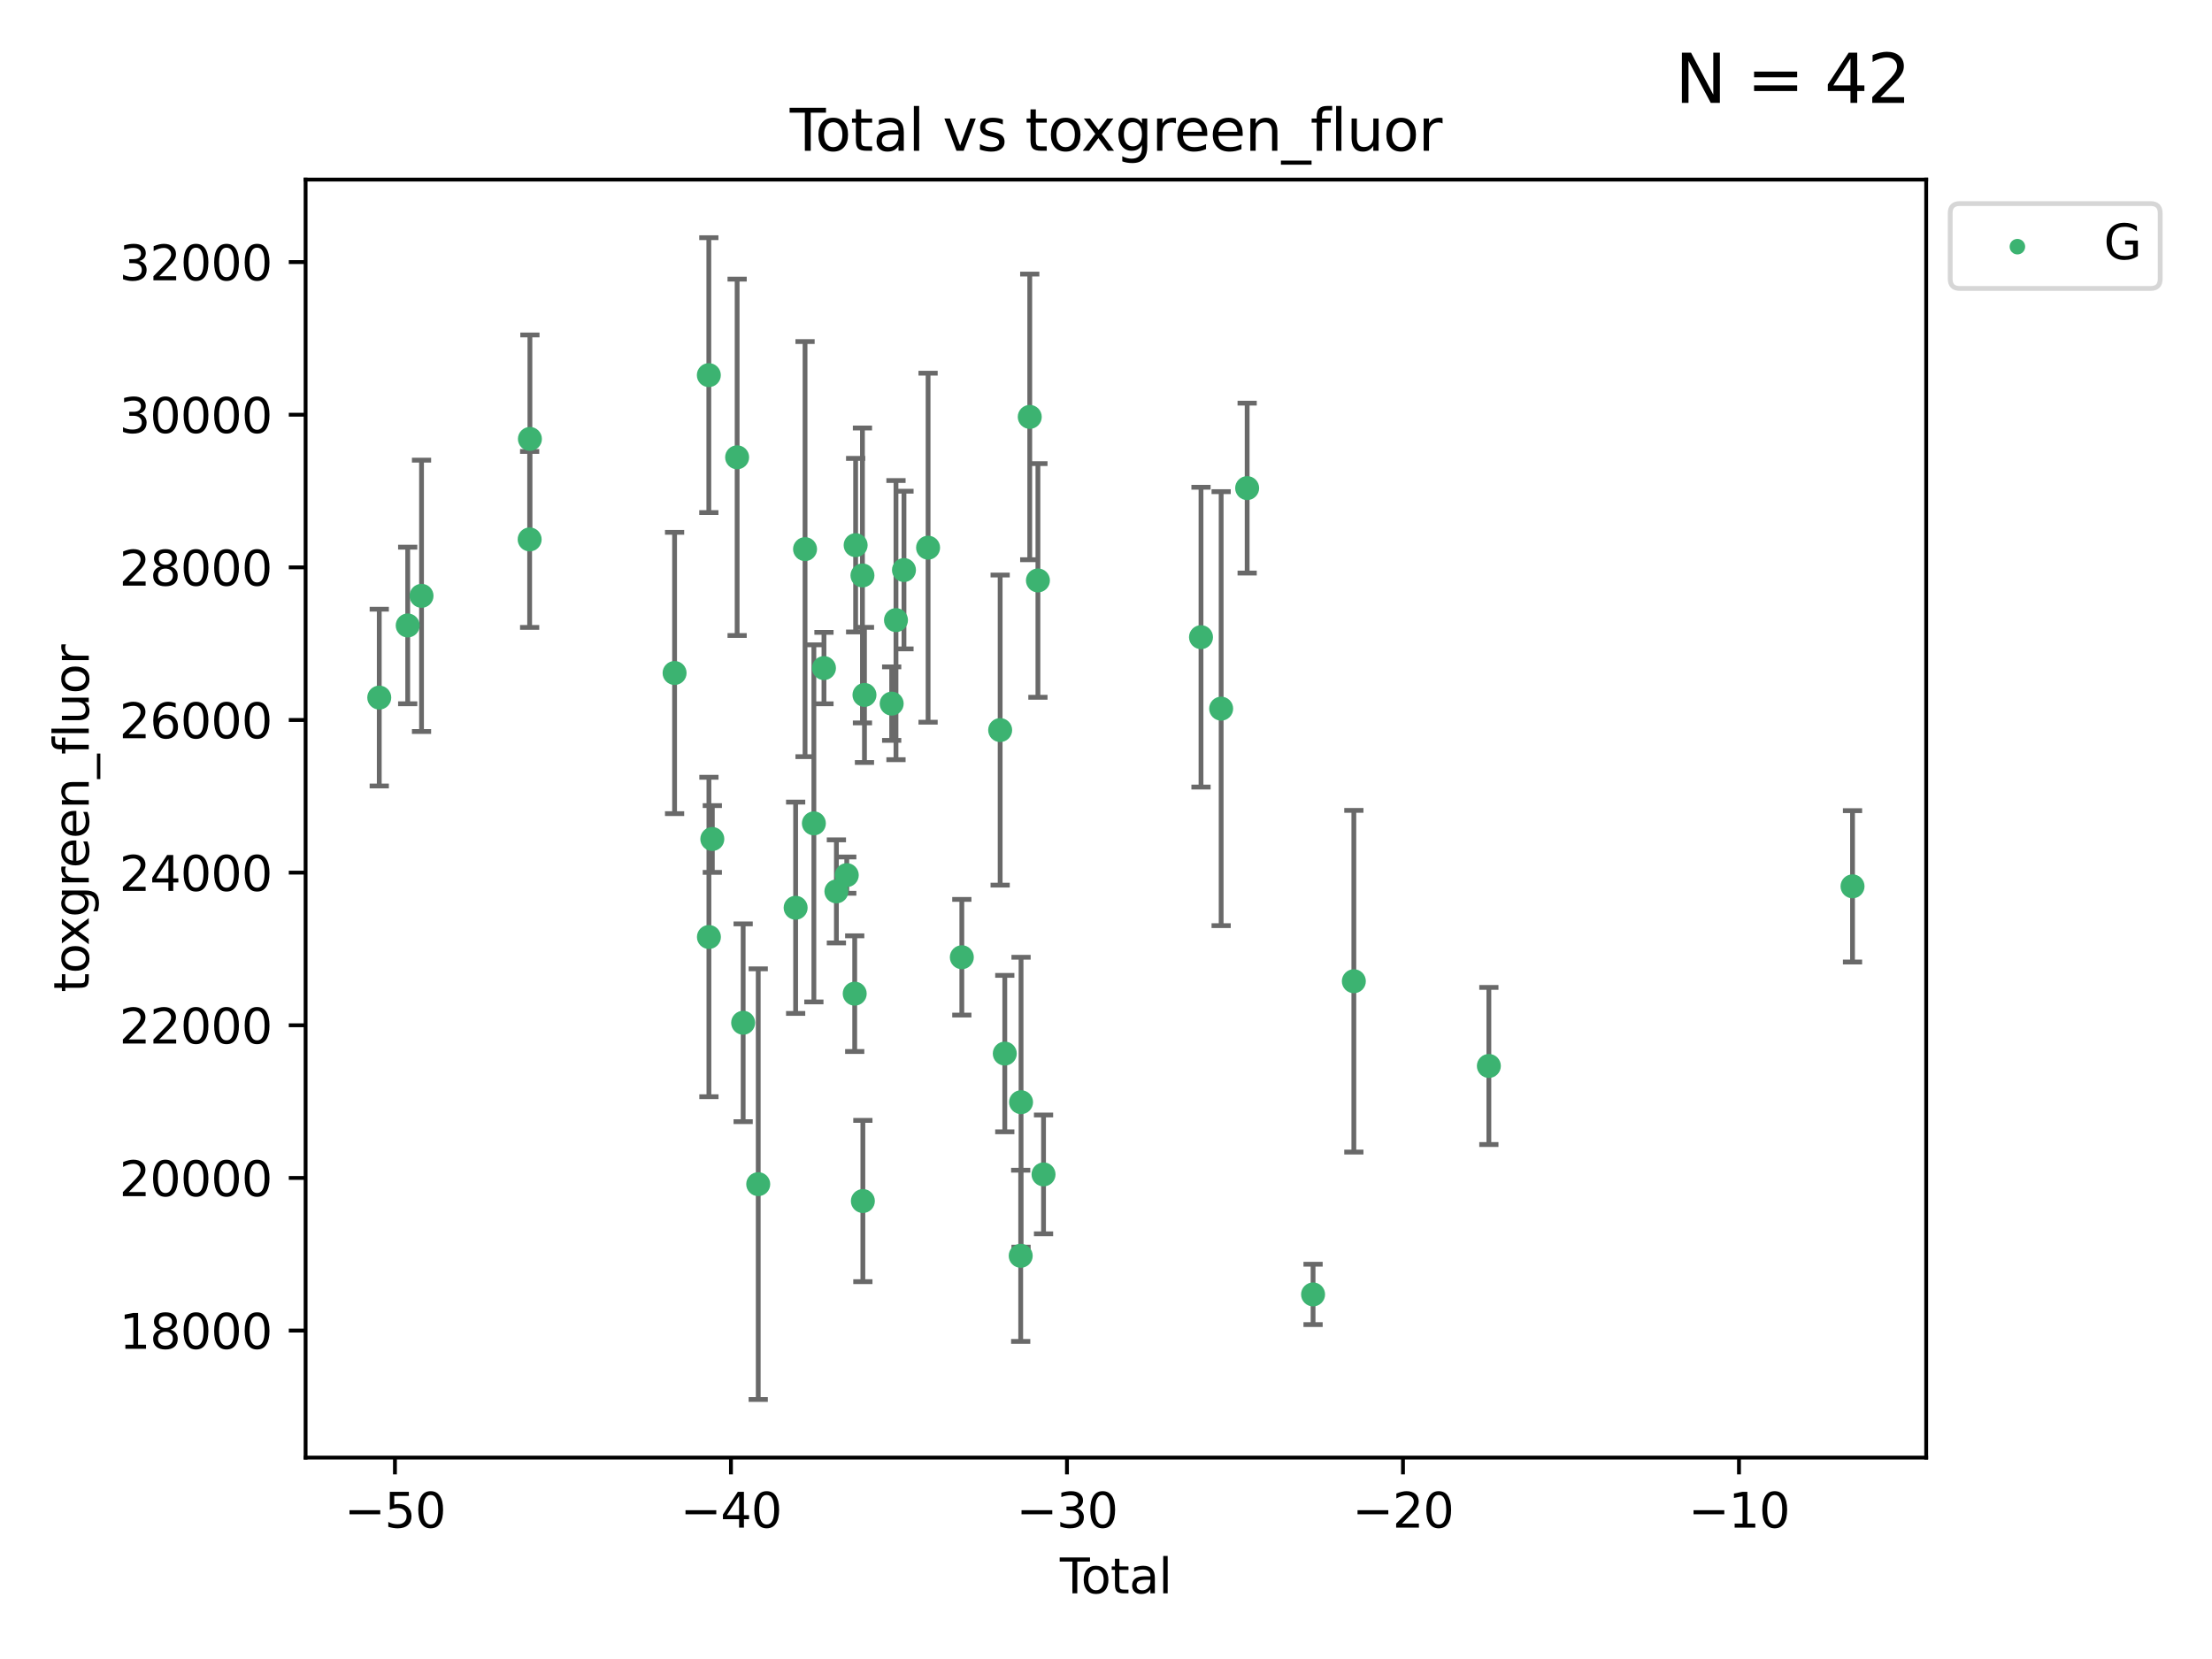 <?xml version="1.0" encoding="utf-8" standalone="no"?>
<!DOCTYPE svg PUBLIC "-//W3C//DTD SVG 1.1//EN"
  "http://www.w3.org/Graphics/SVG/1.1/DTD/svg11.dtd">
<svg xmlns:xlink="http://www.w3.org/1999/xlink" width="460.8pt" height="345.6pt" viewBox="0 0 460.8 345.6" xmlns="http://www.w3.org/2000/svg" version="1.1">
 <defs>
  <style type="text/css">*{stroke-linejoin: round; stroke-linecap: butt}</style>
 </defs>
 <g id="figure_1">
  <g id="patch_1">
   <path d="M 0 345.6 
L 460.8 345.6 
L 460.8 0 
L 0 0 
z
" style="fill: #ffffff"/>
  </g>
  <g id="axes_1">
   <g id="patch_2">
    <path d="M 63.661 303.64 
L 401.26 303.64 
L 401.26 37.411 
L 63.661 37.411 
z
" style="fill: #ffffff"/>
   </g>
   <g id="PathCollection_1">
    <defs>
     <path id="m89330138c9" d="M 0 1.118 
C 0.297 1.118 0.581 1 0.791 0.791 
C 1 0.581 1.118 0.297 1.118 0 
C 1.118 -0.297 1 -0.581 0.791 -0.791 
C 0.581 -1 0.297 -1.118 0 -1.118 
C -0.297 -1.118 -0.581 -1 -0.791 -0.791 
C -1 -0.581 -1.118 -0.297 -1.118 0 
C -1.118 0.297 -1 0.581 -0.791 0.791 
C -0.581 1 -0.297 1.118 0 1.118 
z
" style="stroke: #3cb371"/>
    </defs>
    <g clip-path="url(#p06c583939e)">
     <use xlink:href="#m89330138c9" x="79.007" y="145.32" style="fill: #3cb371; stroke: #3cb371"/>
     <use xlink:href="#m89330138c9" x="84.933" y="130.296" style="fill: #3cb371; stroke: #3cb371"/>
     <use xlink:href="#m89330138c9" x="87.812" y="124.121" style="fill: #3cb371; stroke: #3cb371"/>
     <use xlink:href="#m89330138c9" x="110.336" y="112.372" style="fill: #3cb371; stroke: #3cb371"/>
     <use xlink:href="#m89330138c9" x="110.39" y="91.441" style="fill: #3cb371; stroke: #3cb371"/>
     <use xlink:href="#m89330138c9" x="140.528" y="140.196" style="fill: #3cb371; stroke: #3cb371"/>
     <use xlink:href="#m89330138c9" x="147.663" y="78.146" style="fill: #3cb371; stroke: #3cb371"/>
     <use xlink:href="#m89330138c9" x="147.681" y="195.193" style="fill: #3cb371; stroke: #3cb371"/>
     <use xlink:href="#m89330138c9" x="148.389" y="174.778" style="fill: #3cb371; stroke: #3cb371"/>
     <use xlink:href="#m89330138c9" x="153.558" y="95.264" style="fill: #3cb371; stroke: #3cb371"/>
     <use xlink:href="#m89330138c9" x="154.813" y="213.059" style="fill: #3cb371; stroke: #3cb371"/>
     <use xlink:href="#m89330138c9" x="157.953" y="246.683" style="fill: #3cb371; stroke: #3cb371"/>
     <use xlink:href="#m89330138c9" x="165.747" y="189.102" style="fill: #3cb371; stroke: #3cb371"/>
     <use xlink:href="#m89330138c9" x="167.706" y="114.391" style="fill: #3cb371; stroke: #3cb371"/>
     <use xlink:href="#m89330138c9" x="169.545" y="171.524" style="fill: #3cb371; stroke: #3cb371"/>
     <use xlink:href="#m89330138c9" x="171.647" y="139.172" style="fill: #3cb371; stroke: #3cb371"/>
     <use xlink:href="#m89330138c9" x="174.237" y="185.694" style="fill: #3cb371; stroke: #3cb371"/>
     <use xlink:href="#m89330138c9" x="176.396" y="182.306" style="fill: #3cb371; stroke: #3cb371"/>
     <use xlink:href="#m89330138c9" x="178.052" y="206.998" style="fill: #3cb371; stroke: #3cb371"/>
     <use xlink:href="#m89330138c9" x="178.245" y="113.569" style="fill: #3cb371; stroke: #3cb371"/>
     <use xlink:href="#m89330138c9" x="179.664" y="119.877" style="fill: #3cb371; stroke: #3cb371"/>
     <use xlink:href="#m89330138c9" x="179.751" y="250.197" style="fill: #3cb371; stroke: #3cb371"/>
     <use xlink:href="#m89330138c9" x="180.085" y="144.766" style="fill: #3cb371; stroke: #3cb371"/>
     <use xlink:href="#m89330138c9" x="185.753" y="146.577" style="fill: #3cb371; stroke: #3cb371"/>
     <use xlink:href="#m89330138c9" x="186.65" y="129.182" style="fill: #3cb371; stroke: #3cb371"/>
     <use xlink:href="#m89330138c9" x="188.314" y="118.751" style="fill: #3cb371; stroke: #3cb371"/>
     <use xlink:href="#m89330138c9" x="193.336" y="114.09" style="fill: #3cb371; stroke: #3cb371"/>
     <use xlink:href="#m89330138c9" x="200.366" y="199.409" style="fill: #3cb371; stroke: #3cb371"/>
     <use xlink:href="#m89330138c9" x="208.351" y="152.089" style="fill: #3cb371; stroke: #3cb371"/>
     <use xlink:href="#m89330138c9" x="209.315" y="219.481" style="fill: #3cb371; stroke: #3cb371"/>
     <use xlink:href="#m89330138c9" x="212.632" y="261.609" style="fill: #3cb371; stroke: #3cb371"/>
     <use xlink:href="#m89330138c9" x="212.704" y="229.607" style="fill: #3cb371; stroke: #3cb371"/>
     <use xlink:href="#m89330138c9" x="214.517" y="86.847" style="fill: #3cb371; stroke: #3cb371"/>
     <use xlink:href="#m89330138c9" x="216.218" y="120.915" style="fill: #3cb371; stroke: #3cb371"/>
     <use xlink:href="#m89330138c9" x="217.387" y="244.649" style="fill: #3cb371; stroke: #3cb371"/>
     <use xlink:href="#m89330138c9" x="250.191" y="132.733" style="fill: #3cb371; stroke: #3cb371"/>
     <use xlink:href="#m89330138c9" x="254.388" y="147.623" style="fill: #3cb371; stroke: #3cb371"/>
     <use xlink:href="#m89330138c9" x="259.805" y="101.68" style="fill: #3cb371; stroke: #3cb371"/>
     <use xlink:href="#m89330138c9" x="273.537" y="269.651" style="fill: #3cb371; stroke: #3cb371"/>
     <use xlink:href="#m89330138c9" x="282.031" y="204.406" style="fill: #3cb371; stroke: #3cb371"/>
     <use xlink:href="#m89330138c9" x="310.157" y="222.057" style="fill: #3cb371; stroke: #3cb371"/>
     <use xlink:href="#m89330138c9" x="385.915" y="184.64" style="fill: #3cb371; stroke: #3cb371"/>
    </g>
   </g>
   <g id="matplotlib.axis_1">
    <g id="xtick_1">
     <g id="line2d_1">
      <defs>
       <path id="m9a3d9813a7" d="M 0 0 
L 0 3.5 
" style="stroke: #000000; stroke-width: 0.8"/>
      </defs>
      <g>
       <use xlink:href="#m9a3d9813a7" x="82.275" y="303.64" style="stroke: #000000; stroke-width: 0.8"/>
      </g>
     </g>
     <g id="text_1">
      <!-- −50 -->
      <g transform="translate(71.722 318.238)scale(0.1 -0.1)">
       <defs>
        <path id="DejaVuSans-2212" d="M 678 2272 
L 4684 2272 
L 4684 1741 
L 678 1741 
L 678 2272 
z
" transform="scale(0.016)"/>
        <path id="DejaVuSans-35" d="M 691 4666 
L 3169 4666 
L 3169 4134 
L 1269 4134 
L 1269 2991 
Q 1406 3038 1543 3061 
Q 1681 3084 1819 3084 
Q 2600 3084 3056 2656 
Q 3513 2228 3513 1497 
Q 3513 744 3044 326 
Q 2575 -91 1722 -91 
Q 1428 -91 1123 -41 
Q 819 9 494 109 
L 494 744 
Q 775 591 1075 516 
Q 1375 441 1709 441 
Q 2250 441 2565 725 
Q 2881 1009 2881 1497 
Q 2881 1984 2565 2268 
Q 2250 2553 1709 2553 
Q 1456 2553 1204 2497 
Q 953 2441 691 2322 
L 691 4666 
z
" transform="scale(0.016)"/>
        <path id="DejaVuSans-30" d="M 2034 4250 
Q 1547 4250 1301 3770 
Q 1056 3291 1056 2328 
Q 1056 1369 1301 889 
Q 1547 409 2034 409 
Q 2525 409 2770 889 
Q 3016 1369 3016 2328 
Q 3016 3291 2770 3770 
Q 2525 4250 2034 4250 
z
M 2034 4750 
Q 2819 4750 3233 4129 
Q 3647 3509 3647 2328 
Q 3647 1150 3233 529 
Q 2819 -91 2034 -91 
Q 1250 -91 836 529 
Q 422 1150 422 2328 
Q 422 3509 836 4129 
Q 1250 4750 2034 4750 
z
" transform="scale(0.016)"/>
       </defs>
       <use xlink:href="#DejaVuSans-2212"/>
       <use xlink:href="#DejaVuSans-35" x="83.789"/>
       <use xlink:href="#DejaVuSans-30" x="147.412"/>
      </g>
     </g>
    </g>
    <g id="xtick_2">
     <g id="line2d_2">
      <g>
       <use xlink:href="#m9a3d9813a7" x="152.272" y="303.64" style="stroke: #000000; stroke-width: 0.8"/>
      </g>
     </g>
     <g id="text_2">
      <!-- −40 -->
      <g transform="translate(141.719 318.238)scale(0.1 -0.1)">
       <defs>
        <path id="DejaVuSans-34" d="M 2419 4116 
L 825 1625 
L 2419 1625 
L 2419 4116 
z
M 2253 4666 
L 3047 4666 
L 3047 1625 
L 3713 1625 
L 3713 1100 
L 3047 1100 
L 3047 0 
L 2419 0 
L 2419 1100 
L 313 1100 
L 313 1709 
L 2253 4666 
z
" transform="scale(0.016)"/>
       </defs>
       <use xlink:href="#DejaVuSans-2212"/>
       <use xlink:href="#DejaVuSans-34" x="83.789"/>
       <use xlink:href="#DejaVuSans-30" x="147.412"/>
      </g>
     </g>
    </g>
    <g id="xtick_3">
     <g id="line2d_3">
      <g>
       <use xlink:href="#m9a3d9813a7" x="222.269" y="303.64" style="stroke: #000000; stroke-width: 0.8"/>
      </g>
     </g>
     <g id="text_3">
      <!-- −30 -->
      <g transform="translate(211.717 318.238)scale(0.1 -0.1)">
       <defs>
        <path id="DejaVuSans-33" d="M 2597 2516 
Q 3050 2419 3304 2112 
Q 3559 1806 3559 1356 
Q 3559 666 3084 287 
Q 2609 -91 1734 -91 
Q 1441 -91 1130 -33 
Q 819 25 488 141 
L 488 750 
Q 750 597 1062 519 
Q 1375 441 1716 441 
Q 2309 441 2620 675 
Q 2931 909 2931 1356 
Q 2931 1769 2642 2001 
Q 2353 2234 1838 2234 
L 1294 2234 
L 1294 2753 
L 1863 2753 
Q 2328 2753 2575 2939 
Q 2822 3125 2822 3475 
Q 2822 3834 2567 4026 
Q 2313 4219 1838 4219 
Q 1578 4219 1281 4162 
Q 984 4106 628 3988 
L 628 4550 
Q 988 4650 1302 4700 
Q 1616 4750 1894 4750 
Q 2613 4750 3031 4423 
Q 3450 4097 3450 3541 
Q 3450 3153 3228 2886 
Q 3006 2619 2597 2516 
z
" transform="scale(0.016)"/>
       </defs>
       <use xlink:href="#DejaVuSans-2212"/>
       <use xlink:href="#DejaVuSans-33" x="83.789"/>
       <use xlink:href="#DejaVuSans-30" x="147.412"/>
      </g>
     </g>
    </g>
    <g id="xtick_4">
     <g id="line2d_4">
      <g>
       <use xlink:href="#m9a3d9813a7" x="292.266" y="303.64" style="stroke: #000000; stroke-width: 0.8"/>
      </g>
     </g>
     <g id="text_4">
      <!-- −20 -->
      <g transform="translate(281.714 318.238)scale(0.1 -0.1)">
       <defs>
        <path id="DejaVuSans-32" d="M 1228 531 
L 3431 531 
L 3431 0 
L 469 0 
L 469 531 
Q 828 903 1448 1529 
Q 2069 2156 2228 2338 
Q 2531 2678 2651 2914 
Q 2772 3150 2772 3378 
Q 2772 3750 2511 3984 
Q 2250 4219 1831 4219 
Q 1534 4219 1204 4116 
Q 875 4013 500 3803 
L 500 4441 
Q 881 4594 1212 4672 
Q 1544 4750 1819 4750 
Q 2544 4750 2975 4387 
Q 3406 4025 3406 3419 
Q 3406 3131 3298 2873 
Q 3191 2616 2906 2266 
Q 2828 2175 2409 1742 
Q 1991 1309 1228 531 
z
" transform="scale(0.016)"/>
       </defs>
       <use xlink:href="#DejaVuSans-2212"/>
       <use xlink:href="#DejaVuSans-32" x="83.789"/>
       <use xlink:href="#DejaVuSans-30" x="147.412"/>
      </g>
     </g>
    </g>
    <g id="xtick_5">
     <g id="line2d_5">
      <g>
       <use xlink:href="#m9a3d9813a7" x="362.263" y="303.64" style="stroke: #000000; stroke-width: 0.8"/>
      </g>
     </g>
     <g id="text_5">
      <!-- −10 -->
      <g transform="translate(351.711 318.238)scale(0.1 -0.1)">
       <defs>
        <path id="DejaVuSans-31" d="M 794 531 
L 1825 531 
L 1825 4091 
L 703 3866 
L 703 4441 
L 1819 4666 
L 2450 4666 
L 2450 531 
L 3481 531 
L 3481 0 
L 794 0 
L 794 531 
z
" transform="scale(0.016)"/>
       </defs>
       <use xlink:href="#DejaVuSans-2212"/>
       <use xlink:href="#DejaVuSans-31" x="83.789"/>
       <use xlink:href="#DejaVuSans-30" x="147.412"/>
      </g>
     </g>
    </g>
    <g id="text_6">
     <!-- Total -->
     <g transform="translate(220.784 331.917)scale(0.1 -0.1)">
      <defs>
       <path id="DejaVuSans-54" d="M -19 4666 
L 3928 4666 
L 3928 4134 
L 2272 4134 
L 2272 0 
L 1638 0 
L 1638 4134 
L -19 4134 
L -19 4666 
z
" transform="scale(0.016)"/>
       <path id="DejaVuSans-6f" d="M 1959 3097 
Q 1497 3097 1228 2736 
Q 959 2375 959 1747 
Q 959 1119 1226 758 
Q 1494 397 1959 397 
Q 2419 397 2687 759 
Q 2956 1122 2956 1747 
Q 2956 2369 2687 2733 
Q 2419 3097 1959 3097 
z
M 1959 3584 
Q 2709 3584 3137 3096 
Q 3566 2609 3566 1747 
Q 3566 888 3137 398 
Q 2709 -91 1959 -91 
Q 1206 -91 779 398 
Q 353 888 353 1747 
Q 353 2609 779 3096 
Q 1206 3584 1959 3584 
z
" transform="scale(0.016)"/>
       <path id="DejaVuSans-74" d="M 1172 4494 
L 1172 3500 
L 2356 3500 
L 2356 3053 
L 1172 3053 
L 1172 1153 
Q 1172 725 1289 603 
Q 1406 481 1766 481 
L 2356 481 
L 2356 0 
L 1766 0 
Q 1100 0 847 248 
Q 594 497 594 1153 
L 594 3053 
L 172 3053 
L 172 3500 
L 594 3500 
L 594 4494 
L 1172 4494 
z
" transform="scale(0.016)"/>
       <path id="DejaVuSans-61" d="M 2194 1759 
Q 1497 1759 1228 1600 
Q 959 1441 959 1056 
Q 959 750 1161 570 
Q 1363 391 1709 391 
Q 2188 391 2477 730 
Q 2766 1069 2766 1631 
L 2766 1759 
L 2194 1759 
z
M 3341 1997 
L 3341 0 
L 2766 0 
L 2766 531 
Q 2569 213 2275 61 
Q 1981 -91 1556 -91 
Q 1019 -91 701 211 
Q 384 513 384 1019 
Q 384 1609 779 1909 
Q 1175 2209 1959 2209 
L 2766 2209 
L 2766 2266 
Q 2766 2663 2505 2880 
Q 2244 3097 1772 3097 
Q 1472 3097 1187 3025 
Q 903 2953 641 2809 
L 641 3341 
Q 956 3463 1253 3523 
Q 1550 3584 1831 3584 
Q 2591 3584 2966 3190 
Q 3341 2797 3341 1997 
z
" transform="scale(0.016)"/>
       <path id="DejaVuSans-6c" d="M 603 4863 
L 1178 4863 
L 1178 0 
L 603 0 
L 603 4863 
z
" transform="scale(0.016)"/>
      </defs>
      <use xlink:href="#DejaVuSans-54"/>
      <use xlink:href="#DejaVuSans-6f" x="44.084"/>
      <use xlink:href="#DejaVuSans-74" x="105.266"/>
      <use xlink:href="#DejaVuSans-61" x="144.475"/>
      <use xlink:href="#DejaVuSans-6c" x="205.754"/>
     </g>
    </g>
   </g>
   <g id="matplotlib.axis_2">
    <g id="ytick_1">
     <g id="line2d_6">
      <defs>
       <path id="m812fb09f41" d="M 0 0 
L -3.5 0 
" style="stroke: #000000; stroke-width: 0.8"/>
      </defs>
      <g>
       <use xlink:href="#m812fb09f41" x="63.661" y="277.18" style="stroke: #000000; stroke-width: 0.8"/>
      </g>
     </g>
     <g id="text_7">
      <!-- 18000 -->
      <g transform="translate(24.849 280.979)scale(0.1 -0.1)">
       <defs>
        <path id="DejaVuSans-38" d="M 2034 2216 
Q 1584 2216 1326 1975 
Q 1069 1734 1069 1313 
Q 1069 891 1326 650 
Q 1584 409 2034 409 
Q 2484 409 2743 651 
Q 3003 894 3003 1313 
Q 3003 1734 2745 1975 
Q 2488 2216 2034 2216 
z
M 1403 2484 
Q 997 2584 770 2862 
Q 544 3141 544 3541 
Q 544 4100 942 4425 
Q 1341 4750 2034 4750 
Q 2731 4750 3128 4425 
Q 3525 4100 3525 3541 
Q 3525 3141 3298 2862 
Q 3072 2584 2669 2484 
Q 3125 2378 3379 2068 
Q 3634 1759 3634 1313 
Q 3634 634 3220 271 
Q 2806 -91 2034 -91 
Q 1263 -91 848 271 
Q 434 634 434 1313 
Q 434 1759 690 2068 
Q 947 2378 1403 2484 
z
M 1172 3481 
Q 1172 3119 1398 2916 
Q 1625 2713 2034 2713 
Q 2441 2713 2670 2916 
Q 2900 3119 2900 3481 
Q 2900 3844 2670 4047 
Q 2441 4250 2034 4250 
Q 1625 4250 1398 4047 
Q 1172 3844 1172 3481 
z
" transform="scale(0.016)"/>
       </defs>
       <use xlink:href="#DejaVuSans-31"/>
       <use xlink:href="#DejaVuSans-38" x="63.623"/>
       <use xlink:href="#DejaVuSans-30" x="127.246"/>
       <use xlink:href="#DejaVuSans-30" x="190.869"/>
       <use xlink:href="#DejaVuSans-30" x="254.492"/>
      </g>
     </g>
    </g>
    <g id="ytick_2">
     <g id="line2d_7">
      <g>
       <use xlink:href="#m812fb09f41" x="63.661" y="245.382" style="stroke: #000000; stroke-width: 0.8"/>
      </g>
     </g>
     <g id="text_8">
      <!-- 20000 -->
      <g transform="translate(24.849 249.181)scale(0.1 -0.1)">
       <use xlink:href="#DejaVuSans-32"/>
       <use xlink:href="#DejaVuSans-30" x="63.623"/>
       <use xlink:href="#DejaVuSans-30" x="127.246"/>
       <use xlink:href="#DejaVuSans-30" x="190.869"/>
       <use xlink:href="#DejaVuSans-30" x="254.492"/>
      </g>
     </g>
    </g>
    <g id="ytick_3">
     <g id="line2d_8">
      <g>
       <use xlink:href="#m812fb09f41" x="63.661" y="213.584" style="stroke: #000000; stroke-width: 0.8"/>
      </g>
     </g>
     <g id="text_9">
      <!-- 22000 -->
      <g transform="translate(24.849 217.383)scale(0.1 -0.1)">
       <use xlink:href="#DejaVuSans-32"/>
       <use xlink:href="#DejaVuSans-32" x="63.623"/>
       <use xlink:href="#DejaVuSans-30" x="127.246"/>
       <use xlink:href="#DejaVuSans-30" x="190.869"/>
       <use xlink:href="#DejaVuSans-30" x="254.492"/>
      </g>
     </g>
    </g>
    <g id="ytick_4">
     <g id="line2d_9">
      <g>
       <use xlink:href="#m812fb09f41" x="63.661" y="181.786" style="stroke: #000000; stroke-width: 0.8"/>
      </g>
     </g>
     <g id="text_10">
      <!-- 24000 -->
      <g transform="translate(24.849 185.585)scale(0.1 -0.1)">
       <use xlink:href="#DejaVuSans-32"/>
       <use xlink:href="#DejaVuSans-34" x="63.623"/>
       <use xlink:href="#DejaVuSans-30" x="127.246"/>
       <use xlink:href="#DejaVuSans-30" x="190.869"/>
       <use xlink:href="#DejaVuSans-30" x="254.492"/>
      </g>
     </g>
    </g>
    <g id="ytick_5">
     <g id="line2d_10">
      <g>
       <use xlink:href="#m812fb09f41" x="63.661" y="149.988" style="stroke: #000000; stroke-width: 0.8"/>
      </g>
     </g>
     <g id="text_11">
      <!-- 26000 -->
      <g transform="translate(24.849 153.787)scale(0.1 -0.1)">
       <defs>
        <path id="DejaVuSans-36" d="M 2113 2584 
Q 1688 2584 1439 2293 
Q 1191 2003 1191 1497 
Q 1191 994 1439 701 
Q 1688 409 2113 409 
Q 2538 409 2786 701 
Q 3034 994 3034 1497 
Q 3034 2003 2786 2293 
Q 2538 2584 2113 2584 
z
M 3366 4563 
L 3366 3988 
Q 3128 4100 2886 4159 
Q 2644 4219 2406 4219 
Q 1781 4219 1451 3797 
Q 1122 3375 1075 2522 
Q 1259 2794 1537 2939 
Q 1816 3084 2150 3084 
Q 2853 3084 3261 2657 
Q 3669 2231 3669 1497 
Q 3669 778 3244 343 
Q 2819 -91 2113 -91 
Q 1303 -91 875 529 
Q 447 1150 447 2328 
Q 447 3434 972 4092 
Q 1497 4750 2381 4750 
Q 2619 4750 2861 4703 
Q 3103 4656 3366 4563 
z
" transform="scale(0.016)"/>
       </defs>
       <use xlink:href="#DejaVuSans-32"/>
       <use xlink:href="#DejaVuSans-36" x="63.623"/>
       <use xlink:href="#DejaVuSans-30" x="127.246"/>
       <use xlink:href="#DejaVuSans-30" x="190.869"/>
       <use xlink:href="#DejaVuSans-30" x="254.492"/>
      </g>
     </g>
    </g>
    <g id="ytick_6">
     <g id="line2d_11">
      <g>
       <use xlink:href="#m812fb09f41" x="63.661" y="118.19" style="stroke: #000000; stroke-width: 0.8"/>
      </g>
     </g>
     <g id="text_12">
      <!-- 28000 -->
      <g transform="translate(24.849 121.99)scale(0.1 -0.1)">
       <use xlink:href="#DejaVuSans-32"/>
       <use xlink:href="#DejaVuSans-38" x="63.623"/>
       <use xlink:href="#DejaVuSans-30" x="127.246"/>
       <use xlink:href="#DejaVuSans-30" x="190.869"/>
       <use xlink:href="#DejaVuSans-30" x="254.492"/>
      </g>
     </g>
    </g>
    <g id="ytick_7">
     <g id="line2d_12">
      <g>
       <use xlink:href="#m812fb09f41" x="63.661" y="86.392" style="stroke: #000000; stroke-width: 0.8"/>
      </g>
     </g>
     <g id="text_13">
      <!-- 30000 -->
      <g transform="translate(24.849 90.192)scale(0.1 -0.1)">
       <use xlink:href="#DejaVuSans-33"/>
       <use xlink:href="#DejaVuSans-30" x="63.623"/>
       <use xlink:href="#DejaVuSans-30" x="127.246"/>
       <use xlink:href="#DejaVuSans-30" x="190.869"/>
       <use xlink:href="#DejaVuSans-30" x="254.492"/>
      </g>
     </g>
    </g>
    <g id="ytick_8">
     <g id="line2d_13">
      <g>
       <use xlink:href="#m812fb09f41" x="63.661" y="54.595" style="stroke: #000000; stroke-width: 0.8"/>
      </g>
     </g>
     <g id="text_14">
      <!-- 32000 -->
      <g transform="translate(24.849 58.394)scale(0.1 -0.1)">
       <use xlink:href="#DejaVuSans-33"/>
       <use xlink:href="#DejaVuSans-32" x="63.623"/>
       <use xlink:href="#DejaVuSans-30" x="127.246"/>
       <use xlink:href="#DejaVuSans-30" x="190.869"/>
       <use xlink:href="#DejaVuSans-30" x="254.492"/>
      </g>
     </g>
    </g>
    <g id="text_15">
     <!-- toxgreen_fluor -->
     <g transform="translate(18.491 206.72)rotate(-90)scale(0.1 -0.1)">
      <defs>
       <path id="DejaVuSans-78" d="M 3513 3500 
L 2247 1797 
L 3578 0 
L 2900 0 
L 1881 1375 
L 863 0 
L 184 0 
L 1544 1831 
L 300 3500 
L 978 3500 
L 1906 2253 
L 2834 3500 
L 3513 3500 
z
" transform="scale(0.016)"/>
       <path id="DejaVuSans-67" d="M 2906 1791 
Q 2906 2416 2648 2759 
Q 2391 3103 1925 3103 
Q 1463 3103 1205 2759 
Q 947 2416 947 1791 
Q 947 1169 1205 825 
Q 1463 481 1925 481 
Q 2391 481 2648 825 
Q 2906 1169 2906 1791 
z
M 3481 434 
Q 3481 -459 3084 -895 
Q 2688 -1331 1869 -1331 
Q 1566 -1331 1297 -1286 
Q 1028 -1241 775 -1147 
L 775 -588 
Q 1028 -725 1275 -790 
Q 1522 -856 1778 -856 
Q 2344 -856 2625 -561 
Q 2906 -266 2906 331 
L 2906 616 
Q 2728 306 2450 153 
Q 2172 0 1784 0 
Q 1141 0 747 490 
Q 353 981 353 1791 
Q 353 2603 747 3093 
Q 1141 3584 1784 3584 
Q 2172 3584 2450 3431 
Q 2728 3278 2906 2969 
L 2906 3500 
L 3481 3500 
L 3481 434 
z
" transform="scale(0.016)"/>
       <path id="DejaVuSans-72" d="M 2631 2963 
Q 2534 3019 2420 3045 
Q 2306 3072 2169 3072 
Q 1681 3072 1420 2755 
Q 1159 2438 1159 1844 
L 1159 0 
L 581 0 
L 581 3500 
L 1159 3500 
L 1159 2956 
Q 1341 3275 1631 3429 
Q 1922 3584 2338 3584 
Q 2397 3584 2469 3576 
Q 2541 3569 2628 3553 
L 2631 2963 
z
" transform="scale(0.016)"/>
       <path id="DejaVuSans-65" d="M 3597 1894 
L 3597 1613 
L 953 1613 
Q 991 1019 1311 708 
Q 1631 397 2203 397 
Q 2534 397 2845 478 
Q 3156 559 3463 722 
L 3463 178 
Q 3153 47 2828 -22 
Q 2503 -91 2169 -91 
Q 1331 -91 842 396 
Q 353 884 353 1716 
Q 353 2575 817 3079 
Q 1281 3584 2069 3584 
Q 2775 3584 3186 3129 
Q 3597 2675 3597 1894 
z
M 3022 2063 
Q 3016 2534 2758 2815 
Q 2500 3097 2075 3097 
Q 1594 3097 1305 2825 
Q 1016 2553 972 2059 
L 3022 2063 
z
" transform="scale(0.016)"/>
       <path id="DejaVuSans-6e" d="M 3513 2113 
L 3513 0 
L 2938 0 
L 2938 2094 
Q 2938 2591 2744 2837 
Q 2550 3084 2163 3084 
Q 1697 3084 1428 2787 
Q 1159 2491 1159 1978 
L 1159 0 
L 581 0 
L 581 3500 
L 1159 3500 
L 1159 2956 
Q 1366 3272 1645 3428 
Q 1925 3584 2291 3584 
Q 2894 3584 3203 3211 
Q 3513 2838 3513 2113 
z
" transform="scale(0.016)"/>
       <path id="DejaVuSans-5f" d="M 3263 -1063 
L 3263 -1509 
L -63 -1509 
L -63 -1063 
L 3263 -1063 
z
" transform="scale(0.016)"/>
       <path id="DejaVuSans-66" d="M 2375 4863 
L 2375 4384 
L 1825 4384 
Q 1516 4384 1395 4259 
Q 1275 4134 1275 3809 
L 1275 3500 
L 2222 3500 
L 2222 3053 
L 1275 3053 
L 1275 0 
L 697 0 
L 697 3053 
L 147 3053 
L 147 3500 
L 697 3500 
L 697 3744 
Q 697 4328 969 4595 
Q 1241 4863 1831 4863 
L 2375 4863 
z
" transform="scale(0.016)"/>
       <path id="DejaVuSans-75" d="M 544 1381 
L 544 3500 
L 1119 3500 
L 1119 1403 
Q 1119 906 1312 657 
Q 1506 409 1894 409 
Q 2359 409 2629 706 
Q 2900 1003 2900 1516 
L 2900 3500 
L 3475 3500 
L 3475 0 
L 2900 0 
L 2900 538 
Q 2691 219 2414 64 
Q 2138 -91 1772 -91 
Q 1169 -91 856 284 
Q 544 659 544 1381 
z
M 1991 3584 
L 1991 3584 
z
" transform="scale(0.016)"/>
      </defs>
      <use xlink:href="#DejaVuSans-74"/>
      <use xlink:href="#DejaVuSans-6f" x="39.209"/>
      <use xlink:href="#DejaVuSans-78" x="97.266"/>
      <use xlink:href="#DejaVuSans-67" x="156.445"/>
      <use xlink:href="#DejaVuSans-72" x="219.922"/>
      <use xlink:href="#DejaVuSans-65" x="258.785"/>
      <use xlink:href="#DejaVuSans-65" x="320.309"/>
      <use xlink:href="#DejaVuSans-6e" x="381.832"/>
      <use xlink:href="#DejaVuSans-5f" x="445.211"/>
      <use xlink:href="#DejaVuSans-66" x="495.211"/>
      <use xlink:href="#DejaVuSans-6c" x="530.416"/>
      <use xlink:href="#DejaVuSans-75" x="558.199"/>
      <use xlink:href="#DejaVuSans-6f" x="621.578"/>
      <use xlink:href="#DejaVuSans-72" x="682.76"/>
     </g>
    </g>
   </g>
   <g id="LineCollection_1">
    <path d="M 79.007 163.732 
L 79.007 126.908 
" clip-path="url(#p06c583939e)" style="fill: none; stroke: #696969"/>
    <path d="M 84.933 146.61 
L 84.933 113.982 
" clip-path="url(#p06c583939e)" style="fill: none; stroke: #696969"/>
    <path d="M 87.812 152.384 
L 87.812 95.857 
" clip-path="url(#p06c583939e)" style="fill: none; stroke: #696969"/>
    <path d="M 110.336 130.698 
L 110.336 94.046 
" clip-path="url(#p06c583939e)" style="fill: none; stroke: #696969"/>
    <path d="M 110.39 113.102 
L 110.39 69.779 
" clip-path="url(#p06c583939e)" style="fill: none; stroke: #696969"/>
    <path d="M 140.528 169.496 
L 140.528 110.896 
" clip-path="url(#p06c583939e)" style="fill: none; stroke: #696969"/>
    <path d="M 147.663 106.78 
L 147.663 49.513 
" clip-path="url(#p06c583939e)" style="fill: none; stroke: #696969"/>
    <path d="M 147.681 228.467 
L 147.681 161.919 
" clip-path="url(#p06c583939e)" style="fill: none; stroke: #696969"/>
    <path d="M 148.389 181.735 
L 148.389 167.82 
" clip-path="url(#p06c583939e)" style="fill: none; stroke: #696969"/>
    <path d="M 153.558 132.382 
L 153.558 58.147 
" clip-path="url(#p06c583939e)" style="fill: none; stroke: #696969"/>
    <path d="M 154.813 233.659 
L 154.813 192.459 
" clip-path="url(#p06c583939e)" style="fill: none; stroke: #696969"/>
    <path d="M 157.953 291.539 
L 157.953 201.827 
" clip-path="url(#p06c583939e)" style="fill: none; stroke: #696969"/>
    <path d="M 165.747 211.113 
L 165.747 167.092 
" clip-path="url(#p06c583939e)" style="fill: none; stroke: #696969"/>
    <path d="M 167.706 157.627 
L 167.706 71.155 
" clip-path="url(#p06c583939e)" style="fill: none; stroke: #696969"/>
    <path d="M 169.545 208.719 
L 169.545 134.329 
" clip-path="url(#p06c583939e)" style="fill: none; stroke: #696969"/>
    <path d="M 171.647 146.611 
L 171.647 131.733 
" clip-path="url(#p06c583939e)" style="fill: none; stroke: #696969"/>
    <path d="M 174.237 196.431 
L 174.237 174.958 
" clip-path="url(#p06c583939e)" style="fill: none; stroke: #696969"/>
    <path d="M 176.396 186.085 
L 176.396 178.527 
" clip-path="url(#p06c583939e)" style="fill: none; stroke: #696969"/>
    <path d="M 178.052 219.045 
L 178.052 194.951 
" clip-path="url(#p06c583939e)" style="fill: none; stroke: #696969"/>
    <path d="M 178.245 131.647 
L 178.245 95.491 
" clip-path="url(#p06c583939e)" style="fill: none; stroke: #696969"/>
    <path d="M 179.664 150.594 
L 179.664 89.161 
" clip-path="url(#p06c583939e)" style="fill: none; stroke: #696969"/>
    <path d="M 179.751 266.994 
L 179.751 233.4 
" clip-path="url(#p06c583939e)" style="fill: none; stroke: #696969"/>
    <path d="M 180.085 158.84 
L 180.085 130.692 
" clip-path="url(#p06c583939e)" style="fill: none; stroke: #696969"/>
    <path d="M 185.753 154.235 
L 185.753 138.919 
" clip-path="url(#p06c583939e)" style="fill: none; stroke: #696969"/>
    <path d="M 186.65 158.257 
L 186.65 100.108 
" clip-path="url(#p06c583939e)" style="fill: none; stroke: #696969"/>
    <path d="M 188.314 135.172 
L 188.314 102.331 
" clip-path="url(#p06c583939e)" style="fill: none; stroke: #696969"/>
    <path d="M 193.336 150.444 
L 193.336 77.736 
" clip-path="url(#p06c583939e)" style="fill: none; stroke: #696969"/>
    <path d="M 200.366 211.458 
L 200.366 187.361 
" clip-path="url(#p06c583939e)" style="fill: none; stroke: #696969"/>
    <path d="M 208.351 184.386 
L 208.351 119.793 
" clip-path="url(#p06c583939e)" style="fill: none; stroke: #696969"/>
    <path d="M 209.315 235.774 
L 209.315 203.187 
" clip-path="url(#p06c583939e)" style="fill: none; stroke: #696969"/>
    <path d="M 212.632 279.442 
L 212.632 243.775 
" clip-path="url(#p06c583939e)" style="fill: none; stroke: #696969"/>
    <path d="M 212.704 259.799 
L 212.704 199.415 
" clip-path="url(#p06c583939e)" style="fill: none; stroke: #696969"/>
    <path d="M 214.517 116.602 
L 214.517 57.093 
" clip-path="url(#p06c583939e)" style="fill: none; stroke: #696969"/>
    <path d="M 216.218 145.255 
L 216.218 96.574 
" clip-path="url(#p06c583939e)" style="fill: none; stroke: #696969"/>
    <path d="M 217.387 257.028 
L 217.387 232.27 
" clip-path="url(#p06c583939e)" style="fill: none; stroke: #696969"/>
    <path d="M 250.191 163.96 
L 250.191 101.507 
" clip-path="url(#p06c583939e)" style="fill: none; stroke: #696969"/>
    <path d="M 254.388 192.827 
L 254.388 102.42 
" clip-path="url(#p06c583939e)" style="fill: none; stroke: #696969"/>
    <path d="M 259.805 119.378 
L 259.805 83.982 
" clip-path="url(#p06c583939e)" style="fill: none; stroke: #696969"/>
    <path d="M 273.537 275.936 
L 273.537 263.366 
" clip-path="url(#p06c583939e)" style="fill: none; stroke: #696969"/>
    <path d="M 282.031 239.996 
L 282.031 168.817 
" clip-path="url(#p06c583939e)" style="fill: none; stroke: #696969"/>
    <path d="M 310.157 238.422 
L 310.157 205.692 
" clip-path="url(#p06c583939e)" style="fill: none; stroke: #696969"/>
    <path d="M 385.915 200.407 
L 385.915 168.874 
" clip-path="url(#p06c583939e)" style="fill: none; stroke: #696969"/>
   </g>
   <g id="line2d_14">
    <defs>
     <path id="m645914fc35" d="M 2 0 
L -2 -0 
" style="stroke: #696969"/>
    </defs>
    <g clip-path="url(#p06c583939e)">
     <use xlink:href="#m645914fc35" x="79.007" y="163.732" style="fill: #696969; stroke: #696969"/>
     <use xlink:href="#m645914fc35" x="84.933" y="146.61" style="fill: #696969; stroke: #696969"/>
     <use xlink:href="#m645914fc35" x="87.812" y="152.384" style="fill: #696969; stroke: #696969"/>
     <use xlink:href="#m645914fc35" x="110.336" y="130.698" style="fill: #696969; stroke: #696969"/>
     <use xlink:href="#m645914fc35" x="110.39" y="113.102" style="fill: #696969; stroke: #696969"/>
     <use xlink:href="#m645914fc35" x="140.528" y="169.496" style="fill: #696969; stroke: #696969"/>
     <use xlink:href="#m645914fc35" x="147.663" y="106.78" style="fill: #696969; stroke: #696969"/>
     <use xlink:href="#m645914fc35" x="147.681" y="228.467" style="fill: #696969; stroke: #696969"/>
     <use xlink:href="#m645914fc35" x="148.389" y="181.735" style="fill: #696969; stroke: #696969"/>
     <use xlink:href="#m645914fc35" x="153.558" y="132.382" style="fill: #696969; stroke: #696969"/>
     <use xlink:href="#m645914fc35" x="154.813" y="233.659" style="fill: #696969; stroke: #696969"/>
     <use xlink:href="#m645914fc35" x="157.953" y="291.539" style="fill: #696969; stroke: #696969"/>
     <use xlink:href="#m645914fc35" x="165.747" y="211.113" style="fill: #696969; stroke: #696969"/>
     <use xlink:href="#m645914fc35" x="167.706" y="157.627" style="fill: #696969; stroke: #696969"/>
     <use xlink:href="#m645914fc35" x="169.545" y="208.719" style="fill: #696969; stroke: #696969"/>
     <use xlink:href="#m645914fc35" x="171.647" y="146.611" style="fill: #696969; stroke: #696969"/>
     <use xlink:href="#m645914fc35" x="174.237" y="196.431" style="fill: #696969; stroke: #696969"/>
     <use xlink:href="#m645914fc35" x="176.396" y="186.085" style="fill: #696969; stroke: #696969"/>
     <use xlink:href="#m645914fc35" x="178.052" y="219.045" style="fill: #696969; stroke: #696969"/>
     <use xlink:href="#m645914fc35" x="178.245" y="131.647" style="fill: #696969; stroke: #696969"/>
     <use xlink:href="#m645914fc35" x="179.664" y="150.594" style="fill: #696969; stroke: #696969"/>
     <use xlink:href="#m645914fc35" x="179.751" y="266.994" style="fill: #696969; stroke: #696969"/>
     <use xlink:href="#m645914fc35" x="180.085" y="158.84" style="fill: #696969; stroke: #696969"/>
     <use xlink:href="#m645914fc35" x="185.753" y="154.235" style="fill: #696969; stroke: #696969"/>
     <use xlink:href="#m645914fc35" x="186.65" y="158.257" style="fill: #696969; stroke: #696969"/>
     <use xlink:href="#m645914fc35" x="188.314" y="135.172" style="fill: #696969; stroke: #696969"/>
     <use xlink:href="#m645914fc35" x="193.336" y="150.444" style="fill: #696969; stroke: #696969"/>
     <use xlink:href="#m645914fc35" x="200.366" y="211.458" style="fill: #696969; stroke: #696969"/>
     <use xlink:href="#m645914fc35" x="208.351" y="184.386" style="fill: #696969; stroke: #696969"/>
     <use xlink:href="#m645914fc35" x="209.315" y="235.774" style="fill: #696969; stroke: #696969"/>
     <use xlink:href="#m645914fc35" x="212.632" y="279.442" style="fill: #696969; stroke: #696969"/>
     <use xlink:href="#m645914fc35" x="212.704" y="259.799" style="fill: #696969; stroke: #696969"/>
     <use xlink:href="#m645914fc35" x="214.517" y="116.602" style="fill: #696969; stroke: #696969"/>
     <use xlink:href="#m645914fc35" x="216.218" y="145.255" style="fill: #696969; stroke: #696969"/>
     <use xlink:href="#m645914fc35" x="217.387" y="257.028" style="fill: #696969; stroke: #696969"/>
     <use xlink:href="#m645914fc35" x="250.191" y="163.96" style="fill: #696969; stroke: #696969"/>
     <use xlink:href="#m645914fc35" x="254.388" y="192.827" style="fill: #696969; stroke: #696969"/>
     <use xlink:href="#m645914fc35" x="259.805" y="119.378" style="fill: #696969; stroke: #696969"/>
     <use xlink:href="#m645914fc35" x="273.537" y="275.936" style="fill: #696969; stroke: #696969"/>
     <use xlink:href="#m645914fc35" x="282.031" y="239.996" style="fill: #696969; stroke: #696969"/>
     <use xlink:href="#m645914fc35" x="310.157" y="238.422" style="fill: #696969; stroke: #696969"/>
     <use xlink:href="#m645914fc35" x="385.915" y="200.407" style="fill: #696969; stroke: #696969"/>
    </g>
   </g>
   <g id="line2d_15">
    <g clip-path="url(#p06c583939e)">
     <use xlink:href="#m645914fc35" x="79.007" y="126.908" style="fill: #696969; stroke: #696969"/>
     <use xlink:href="#m645914fc35" x="84.933" y="113.982" style="fill: #696969; stroke: #696969"/>
     <use xlink:href="#m645914fc35" x="87.812" y="95.857" style="fill: #696969; stroke: #696969"/>
     <use xlink:href="#m645914fc35" x="110.336" y="94.046" style="fill: #696969; stroke: #696969"/>
     <use xlink:href="#m645914fc35" x="110.39" y="69.779" style="fill: #696969; stroke: #696969"/>
     <use xlink:href="#m645914fc35" x="140.528" y="110.896" style="fill: #696969; stroke: #696969"/>
     <use xlink:href="#m645914fc35" x="147.663" y="49.513" style="fill: #696969; stroke: #696969"/>
     <use xlink:href="#m645914fc35" x="147.681" y="161.919" style="fill: #696969; stroke: #696969"/>
     <use xlink:href="#m645914fc35" x="148.389" y="167.82" style="fill: #696969; stroke: #696969"/>
     <use xlink:href="#m645914fc35" x="153.558" y="58.147" style="fill: #696969; stroke: #696969"/>
     <use xlink:href="#m645914fc35" x="154.813" y="192.459" style="fill: #696969; stroke: #696969"/>
     <use xlink:href="#m645914fc35" x="157.953" y="201.827" style="fill: #696969; stroke: #696969"/>
     <use xlink:href="#m645914fc35" x="165.747" y="167.092" style="fill: #696969; stroke: #696969"/>
     <use xlink:href="#m645914fc35" x="167.706" y="71.155" style="fill: #696969; stroke: #696969"/>
     <use xlink:href="#m645914fc35" x="169.545" y="134.329" style="fill: #696969; stroke: #696969"/>
     <use xlink:href="#m645914fc35" x="171.647" y="131.733" style="fill: #696969; stroke: #696969"/>
     <use xlink:href="#m645914fc35" x="174.237" y="174.958" style="fill: #696969; stroke: #696969"/>
     <use xlink:href="#m645914fc35" x="176.396" y="178.527" style="fill: #696969; stroke: #696969"/>
     <use xlink:href="#m645914fc35" x="178.052" y="194.951" style="fill: #696969; stroke: #696969"/>
     <use xlink:href="#m645914fc35" x="178.245" y="95.491" style="fill: #696969; stroke: #696969"/>
     <use xlink:href="#m645914fc35" x="179.664" y="89.161" style="fill: #696969; stroke: #696969"/>
     <use xlink:href="#m645914fc35" x="179.751" y="233.4" style="fill: #696969; stroke: #696969"/>
     <use xlink:href="#m645914fc35" x="180.085" y="130.692" style="fill: #696969; stroke: #696969"/>
     <use xlink:href="#m645914fc35" x="185.753" y="138.919" style="fill: #696969; stroke: #696969"/>
     <use xlink:href="#m645914fc35" x="186.65" y="100.108" style="fill: #696969; stroke: #696969"/>
     <use xlink:href="#m645914fc35" x="188.314" y="102.331" style="fill: #696969; stroke: #696969"/>
     <use xlink:href="#m645914fc35" x="193.336" y="77.736" style="fill: #696969; stroke: #696969"/>
     <use xlink:href="#m645914fc35" x="200.366" y="187.361" style="fill: #696969; stroke: #696969"/>
     <use xlink:href="#m645914fc35" x="208.351" y="119.793" style="fill: #696969; stroke: #696969"/>
     <use xlink:href="#m645914fc35" x="209.315" y="203.187" style="fill: #696969; stroke: #696969"/>
     <use xlink:href="#m645914fc35" x="212.632" y="243.775" style="fill: #696969; stroke: #696969"/>
     <use xlink:href="#m645914fc35" x="212.704" y="199.415" style="fill: #696969; stroke: #696969"/>
     <use xlink:href="#m645914fc35" x="214.517" y="57.093" style="fill: #696969; stroke: #696969"/>
     <use xlink:href="#m645914fc35" x="216.218" y="96.574" style="fill: #696969; stroke: #696969"/>
     <use xlink:href="#m645914fc35" x="217.387" y="232.27" style="fill: #696969; stroke: #696969"/>
     <use xlink:href="#m645914fc35" x="250.191" y="101.507" style="fill: #696969; stroke: #696969"/>
     <use xlink:href="#m645914fc35" x="254.388" y="102.42" style="fill: #696969; stroke: #696969"/>
     <use xlink:href="#m645914fc35" x="259.805" y="83.982" style="fill: #696969; stroke: #696969"/>
     <use xlink:href="#m645914fc35" x="273.537" y="263.366" style="fill: #696969; stroke: #696969"/>
     <use xlink:href="#m645914fc35" x="282.031" y="168.817" style="fill: #696969; stroke: #696969"/>
     <use xlink:href="#m645914fc35" x="310.157" y="205.692" style="fill: #696969; stroke: #696969"/>
     <use xlink:href="#m645914fc35" x="385.915" y="168.874" style="fill: #696969; stroke: #696969"/>
    </g>
   </g>
   <g id="line2d_16">
    <defs>
     <path id="m3ceacc4cda" d="M 0 2 
C 0.53 2 1.039 1.789 1.414 1.414 
C 1.789 1.039 2 0.53 2 0 
C 2 -0.53 1.789 -1.039 1.414 -1.414 
C 1.039 -1.789 0.53 -2 0 -2 
C -0.53 -2 -1.039 -1.789 -1.414 -1.414 
C -1.789 -1.039 -2 -0.53 -2 0 
C -2 0.53 -1.789 1.039 -1.414 1.414 
C -1.039 1.789 -0.53 2 0 2 
z
" style="stroke: #3cb371"/>
    </defs>
    <g clip-path="url(#p06c583939e)">
     <use xlink:href="#m3ceacc4cda" x="79.007" y="145.32" style="fill: #3cb371; stroke: #3cb371"/>
     <use xlink:href="#m3ceacc4cda" x="84.933" y="130.296" style="fill: #3cb371; stroke: #3cb371"/>
     <use xlink:href="#m3ceacc4cda" x="87.812" y="124.121" style="fill: #3cb371; stroke: #3cb371"/>
     <use xlink:href="#m3ceacc4cda" x="110.336" y="112.372" style="fill: #3cb371; stroke: #3cb371"/>
     <use xlink:href="#m3ceacc4cda" x="110.39" y="91.441" style="fill: #3cb371; stroke: #3cb371"/>
     <use xlink:href="#m3ceacc4cda" x="140.528" y="140.196" style="fill: #3cb371; stroke: #3cb371"/>
     <use xlink:href="#m3ceacc4cda" x="147.663" y="78.146" style="fill: #3cb371; stroke: #3cb371"/>
     <use xlink:href="#m3ceacc4cda" x="147.681" y="195.193" style="fill: #3cb371; stroke: #3cb371"/>
     <use xlink:href="#m3ceacc4cda" x="148.389" y="174.778" style="fill: #3cb371; stroke: #3cb371"/>
     <use xlink:href="#m3ceacc4cda" x="153.558" y="95.264" style="fill: #3cb371; stroke: #3cb371"/>
     <use xlink:href="#m3ceacc4cda" x="154.813" y="213.059" style="fill: #3cb371; stroke: #3cb371"/>
     <use xlink:href="#m3ceacc4cda" x="157.953" y="246.683" style="fill: #3cb371; stroke: #3cb371"/>
     <use xlink:href="#m3ceacc4cda" x="165.747" y="189.102" style="fill: #3cb371; stroke: #3cb371"/>
     <use xlink:href="#m3ceacc4cda" x="167.706" y="114.391" style="fill: #3cb371; stroke: #3cb371"/>
     <use xlink:href="#m3ceacc4cda" x="169.545" y="171.524" style="fill: #3cb371; stroke: #3cb371"/>
     <use xlink:href="#m3ceacc4cda" x="171.647" y="139.172" style="fill: #3cb371; stroke: #3cb371"/>
     <use xlink:href="#m3ceacc4cda" x="174.237" y="185.694" style="fill: #3cb371; stroke: #3cb371"/>
     <use xlink:href="#m3ceacc4cda" x="176.396" y="182.306" style="fill: #3cb371; stroke: #3cb371"/>
     <use xlink:href="#m3ceacc4cda" x="178.052" y="206.998" style="fill: #3cb371; stroke: #3cb371"/>
     <use xlink:href="#m3ceacc4cda" x="178.245" y="113.569" style="fill: #3cb371; stroke: #3cb371"/>
     <use xlink:href="#m3ceacc4cda" x="179.664" y="119.877" style="fill: #3cb371; stroke: #3cb371"/>
     <use xlink:href="#m3ceacc4cda" x="179.751" y="250.197" style="fill: #3cb371; stroke: #3cb371"/>
     <use xlink:href="#m3ceacc4cda" x="180.085" y="144.766" style="fill: #3cb371; stroke: #3cb371"/>
     <use xlink:href="#m3ceacc4cda" x="185.753" y="146.577" style="fill: #3cb371; stroke: #3cb371"/>
     <use xlink:href="#m3ceacc4cda" x="186.65" y="129.182" style="fill: #3cb371; stroke: #3cb371"/>
     <use xlink:href="#m3ceacc4cda" x="188.314" y="118.751" style="fill: #3cb371; stroke: #3cb371"/>
     <use xlink:href="#m3ceacc4cda" x="193.336" y="114.09" style="fill: #3cb371; stroke: #3cb371"/>
     <use xlink:href="#m3ceacc4cda" x="200.366" y="199.409" style="fill: #3cb371; stroke: #3cb371"/>
     <use xlink:href="#m3ceacc4cda" x="208.351" y="152.089" style="fill: #3cb371; stroke: #3cb371"/>
     <use xlink:href="#m3ceacc4cda" x="209.315" y="219.481" style="fill: #3cb371; stroke: #3cb371"/>
     <use xlink:href="#m3ceacc4cda" x="212.632" y="261.609" style="fill: #3cb371; stroke: #3cb371"/>
     <use xlink:href="#m3ceacc4cda" x="212.704" y="229.607" style="fill: #3cb371; stroke: #3cb371"/>
     <use xlink:href="#m3ceacc4cda" x="214.517" y="86.847" style="fill: #3cb371; stroke: #3cb371"/>
     <use xlink:href="#m3ceacc4cda" x="216.218" y="120.915" style="fill: #3cb371; stroke: #3cb371"/>
     <use xlink:href="#m3ceacc4cda" x="217.387" y="244.649" style="fill: #3cb371; stroke: #3cb371"/>
     <use xlink:href="#m3ceacc4cda" x="250.191" y="132.733" style="fill: #3cb371; stroke: #3cb371"/>
     <use xlink:href="#m3ceacc4cda" x="254.388" y="147.623" style="fill: #3cb371; stroke: #3cb371"/>
     <use xlink:href="#m3ceacc4cda" x="259.805" y="101.68" style="fill: #3cb371; stroke: #3cb371"/>
     <use xlink:href="#m3ceacc4cda" x="273.537" y="269.651" style="fill: #3cb371; stroke: #3cb371"/>
     <use xlink:href="#m3ceacc4cda" x="282.031" y="204.406" style="fill: #3cb371; stroke: #3cb371"/>
     <use xlink:href="#m3ceacc4cda" x="310.157" y="222.057" style="fill: #3cb371; stroke: #3cb371"/>
     <use xlink:href="#m3ceacc4cda" x="385.915" y="184.64" style="fill: #3cb371; stroke: #3cb371"/>
    </g>
   </g>
   <g id="patch_3">
    <path d="M 63.661 303.64 
L 63.661 37.411 
" style="fill: none; stroke: #000000; stroke-width: 0.8; stroke-linejoin: miter; stroke-linecap: square"/>
   </g>
   <g id="patch_4">
    <path d="M 401.26 303.64 
L 401.26 37.411 
" style="fill: none; stroke: #000000; stroke-width: 0.8; stroke-linejoin: miter; stroke-linecap: square"/>
   </g>
   <g id="patch_5">
    <path d="M 63.661 303.64 
L 401.26 303.64 
" style="fill: none; stroke: #000000; stroke-width: 0.8; stroke-linejoin: miter; stroke-linecap: square"/>
   </g>
   <g id="patch_6">
    <path d="M 63.661 37.411 
L 401.26 37.411 
" style="fill: none; stroke: #000000; stroke-width: 0.8; stroke-linejoin: miter; stroke-linecap: square"/>
   </g>
   <g id="text_16">
    <!-- N = 42 -->
    <g transform="translate(348.965 21.426)scale(0.14 -0.14)">
     <defs>
      <path id="DejaVuSans-4e" d="M 628 4666 
L 1478 4666 
L 3547 763 
L 3547 4666 
L 4159 4666 
L 4159 0 
L 3309 0 
L 1241 3903 
L 1241 0 
L 628 0 
L 628 4666 
z
" transform="scale(0.016)"/>
      <path id="DejaVuSans-20" transform="scale(0.016)"/>
      <path id="DejaVuSans-3d" d="M 678 2906 
L 4684 2906 
L 4684 2381 
L 678 2381 
L 678 2906 
z
M 678 1631 
L 4684 1631 
L 4684 1100 
L 678 1100 
L 678 1631 
z
" transform="scale(0.016)"/>
     </defs>
     <use xlink:href="#DejaVuSans-4e"/>
     <use xlink:href="#DejaVuSans-20" x="74.805"/>
     <use xlink:href="#DejaVuSans-3d" x="106.592"/>
     <use xlink:href="#DejaVuSans-20" x="190.381"/>
     <use xlink:href="#DejaVuSans-34" x="222.168"/>
     <use xlink:href="#DejaVuSans-32" x="285.791"/>
    </g>
   </g>
   <g id="text_17">
    <!-- Total vs toxgreen_fluor -->
    <g transform="translate(164.525 31.411)scale(0.12 -0.12)">
     <defs>
      <path id="DejaVuSans-76" d="M 191 3500 
L 800 3500 
L 1894 563 
L 2988 3500 
L 3597 3500 
L 2284 0 
L 1503 0 
L 191 3500 
z
" transform="scale(0.016)"/>
      <path id="DejaVuSans-73" d="M 2834 3397 
L 2834 2853 
Q 2591 2978 2328 3040 
Q 2066 3103 1784 3103 
Q 1356 3103 1142 2972 
Q 928 2841 928 2578 
Q 928 2378 1081 2264 
Q 1234 2150 1697 2047 
L 1894 2003 
Q 2506 1872 2764 1633 
Q 3022 1394 3022 966 
Q 3022 478 2636 193 
Q 2250 -91 1575 -91 
Q 1294 -91 989 -36 
Q 684 19 347 128 
L 347 722 
Q 666 556 975 473 
Q 1284 391 1588 391 
Q 1994 391 2212 530 
Q 2431 669 2431 922 
Q 2431 1156 2273 1281 
Q 2116 1406 1581 1522 
L 1381 1569 
Q 847 1681 609 1914 
Q 372 2147 372 2553 
Q 372 3047 722 3315 
Q 1072 3584 1716 3584 
Q 2034 3584 2315 3537 
Q 2597 3491 2834 3397 
z
" transform="scale(0.016)"/>
     </defs>
     <use xlink:href="#DejaVuSans-54"/>
     <use xlink:href="#DejaVuSans-6f" x="44.084"/>
     <use xlink:href="#DejaVuSans-74" x="105.266"/>
     <use xlink:href="#DejaVuSans-61" x="144.475"/>
     <use xlink:href="#DejaVuSans-6c" x="205.754"/>
     <use xlink:href="#DejaVuSans-20" x="233.537"/>
     <use xlink:href="#DejaVuSans-76" x="265.324"/>
     <use xlink:href="#DejaVuSans-73" x="324.504"/>
     <use xlink:href="#DejaVuSans-20" x="376.604"/>
     <use xlink:href="#DejaVuSans-74" x="408.391"/>
     <use xlink:href="#DejaVuSans-6f" x="447.6"/>
     <use xlink:href="#DejaVuSans-78" x="505.656"/>
     <use xlink:href="#DejaVuSans-67" x="564.836"/>
     <use xlink:href="#DejaVuSans-72" x="628.312"/>
     <use xlink:href="#DejaVuSans-65" x="667.176"/>
     <use xlink:href="#DejaVuSans-65" x="728.699"/>
     <use xlink:href="#DejaVuSans-6e" x="790.223"/>
     <use xlink:href="#DejaVuSans-5f" x="853.602"/>
     <use xlink:href="#DejaVuSans-66" x="903.602"/>
     <use xlink:href="#DejaVuSans-6c" x="938.807"/>
     <use xlink:href="#DejaVuSans-75" x="966.59"/>
     <use xlink:href="#DejaVuSans-6f" x="1029.969"/>
     <use xlink:href="#DejaVuSans-72" x="1091.15"/>
    </g>
   </g>
   <g id="legend_1">
    <g id="patch_7">
     <path d="M 408.26 60.089 
L 448.008 60.089 
Q 450.008 60.089 450.008 58.089 
L 450.008 44.411 
Q 450.008 42.411 448.008 42.411 
L 408.26 42.411 
Q 406.26 42.411 406.26 44.411 
L 406.26 58.089 
Q 406.26 60.089 408.26 60.089 
z
" style="fill: #ffffff; opacity: 0.8; stroke: #cccccc; stroke-linejoin: miter"/>
    </g>
    <g id="PathCollection_2">
     <g>
      <use xlink:href="#m89330138c9" x="420.26" y="51.385" style="fill: #3cb371; stroke: #3cb371"/>
     </g>
    </g>
    <g id="text_18">
     <!-- G -->
     <g transform="translate(438.26 54.01)scale(0.1 -0.1)">
      <defs>
       <path id="DejaVuSans-47" d="M 3809 666 
L 3809 1919 
L 2778 1919 
L 2778 2438 
L 4434 2438 
L 4434 434 
Q 4069 175 3628 42 
Q 3188 -91 2688 -91 
Q 1594 -91 976 548 
Q 359 1188 359 2328 
Q 359 3472 976 4111 
Q 1594 4750 2688 4750 
Q 3144 4750 3555 4637 
Q 3966 4525 4313 4306 
L 4313 3634 
Q 3963 3931 3569 4081 
Q 3175 4231 2741 4231 
Q 1884 4231 1454 3753 
Q 1025 3275 1025 2328 
Q 1025 1384 1454 906 
Q 1884 428 2741 428 
Q 3075 428 3337 486 
Q 3600 544 3809 666 
z
" transform="scale(0.016)"/>
      </defs>
      <use xlink:href="#DejaVuSans-47"/>
     </g>
    </g>
   </g>
  </g>
 </g>
 <defs>
  <clipPath id="p06c583939e">
   <rect x="63.661" y="37.411" width="337.599" height="266.229"/>
  </clipPath>
 </defs>
</svg>
